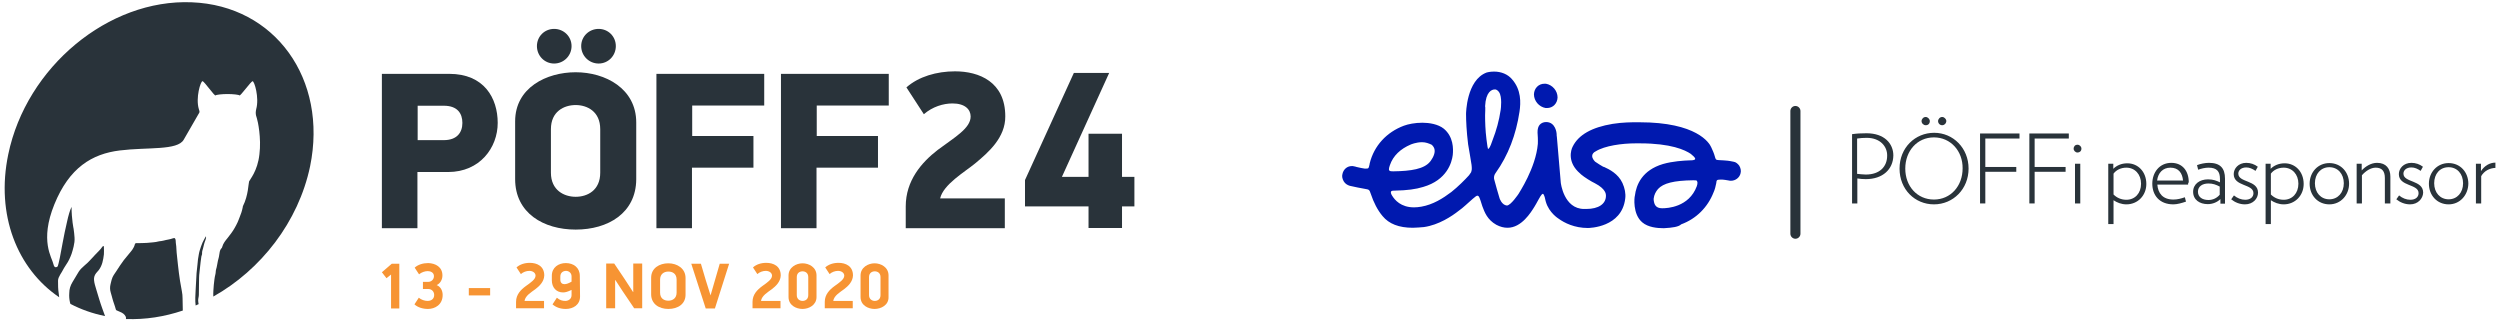 <?xml version="1.0" encoding="utf-8"?>
<!-- Generator: Adobe Illustrator 25.0.0, SVG Export Plug-In . SVG Version: 6.00 Build 0)  -->
<svg version="1.1" id="Layer_1" xmlns="http://www.w3.org/2000/svg" xmlns:xlink="http://www.w3.org/1999/xlink" x="0px" y="0px"
	 viewBox="0 0 1090 140" style="enable-background:new 0 0 1090 140;" xml:space="preserve">
<style type="text/css">
	.st0{fill:#29333A;}
	.st1{fill:#F79433;}
	.st2{fill:#0019AF;}
</style>
<g>
	<g>
		<g>
			<path class="st0" d="M43.3,130.6c-0.4-1.4-0.9-2.9-1.3-4.3c-0.4-1.4-0.9-2.8-1-4.2c-0.1-1.1,0.2-2.1,0.9-3
				c0.4-0.5,0.8-0.9,1.2-1.4c1.5-2,1.9-4.4,2.2-6.8c0.1-1,0-2,0-3c0-0.2,0.1-0.5-0.2-0.6c-0.2-0.1-0.3,0.2-0.5,0.3
				c-0.4,0.6-0.8,1.1-1.3,1.6c-1.2,1.2-2.4,2.5-3.6,3.8c-0.9,1-1.9,2-2.9,2.8c-0.9,0.8-1.8,1.6-2.5,2.7c-0.9,1.5-1.8,3-2.7,4.5
				s-1.4,3-1.4,4.8c-0.1,1.4,0,2.7,0.3,4c0.1,0.2,0.1,0.5,0.2,0.7c4.6,2.4,9.6,4.2,15.1,5.3c-0.4-1.1-0.8-2.2-1.2-3.3
				C44.2,133.3,43.7,132,43.3,130.6"/>
			<path class="st0" d="M79.3,127c-0.3-1.5-0.5-3-0.8-4.5c-0.3-2.3-0.7-4.6-0.9-6.9c-0.2-2.4-0.6-4.8-0.7-7.3c0-1.1-0.3-2.2-0.3-3.4
				c-0.1-1-0.4-1.3-1.2-1c-1.3,0.5-2.7,0.6-4.1,1c-0.6,0.2-1.3,0.2-1.9,0.3c-1.8,0.5-3.6,0.5-5.4,0.7c-1.5,0.1-3,0.1-4.5,0.1
				c-0.3,0-0.6,0.1-0.7,0.5c-0.4,1.7-1.5,2.9-2.5,4.1c-0.8,0.9-1.5,1.9-2.3,2.8c-1.1,1.5-2.2,3.1-3.2,4.7c-0.8,1.2-1.7,2.3-2.1,3.8
				c-0.2,0.6-0.3,1.3-0.5,2c-0.3,1.2-0.3,2.4,0.1,3.7c0.2,0.8,0.5,1.6,0.7,2.5c0.4,1.6,1.1,3.2,1.5,4.8c0.1,0.2,0.2,0.4,0.3,0.4
				c0.6,0.2,1,0.5,1.6,0.7c1,0.4,1.9,1,2.4,2c0.2,0.4,0.2,0.8,0.1,1.1H55c8.4,0.3,16.7-1,24.7-3.7c0-1.7-0.1-3.5-0.1-5.3
				C79.6,129,79.5,128,79.3,127"/>
			<path class="st0" d="M83.6,1c-36.3-1.5-72.1,28.2-80,66.3c-5.5,26.4,3.9,49.9,22.2,62.3c-0.1-0.6-0.1-1.1-0.2-1.7
				c-0.3-1.8-0.3-3.6-0.3-5.5c0-0.5,0.1-0.9,0.3-1.4c0.4-0.9,0.9-1.7,1.4-2.5c0.6-1.1,1.2-2.2,1.9-3.2c1-1.4,1.7-3,2.3-4.6
				c0.4-1.1,0.6-2.1,0.9-3.2c0.3-1.3,0.5-2.6,0.4-3.9c-0.1-1.3-0.2-2.5-0.4-3.8c0,0-0.9-4.1-0.9-9.6c-0.7,1.4-1.4,3.8-2,6.6
				c-1.4,5.8-2.6,13.2-3.1,15.5c-0.9,4.1-0.8,4.1-1.8,4.2c-0.4,0.1-0.8-0.4-1-1.3c-0.6-2.9-6.1-10.1,0.4-26.1s16.4-22,28.5-23.5
				s25.2,0.1,27.9-4.7c2.3-4,5.5-9.5,6.8-11.8c0.2-0.3,0-1-0.2-1.5c-1.5-5,0.8-12.3,1.6-12.2c0.8,0.1,5.3,6.7,5.7,6.2
				c0.2-0.3,2.7-0.6,5.2-0.6s5,0.3,5.2,0.6c0.3,0.5,4.9-6,5.7-6.2c0.8-0.1,3,7.2,1.6,12.2c-0.1,0.5-0.2,1-0.2,1.5
				c0,0.9,0.2,1.7,0.5,2.5c0.4,1.2,2,8.5,1.1,15.7c-0.8,7.3-4.2,11-4.5,11.8s-0.3,6.1-2.7,10.8c0,0.2-0.1,0.4-0.1,0.6
				c-0.3,1.5-0.8,3-1.4,4.4c-0.3,0.7-0.5,1.4-0.8,2c-0.4,0.8-0.8,1.7-1.3,2.5c-0.9,1.6-2,3-3.1,4.4c-0.9,1.1-1.9,2.3-2.3,3.8
				c-0.1,0.2-0.1,0.5-0.3,0.6c-0.6,0.6-0.8,1.4-0.9,2.2c-0.1,1.1-0.4,2.2-0.7,3.3c-0.3,1.3-0.4,2.6-0.8,3.8
				c-0.2,0.7-0.1,1.4-0.3,2.1c-0.4,1.5-0.5,3.1-0.7,4.7c-0.1,1.6-0.3,3.3-0.2,5c20.7-11.6,37.1-32.5,42.2-56.8
				C143,34.5,119.9,2.4,83.6,1"/>
			<path class="st0" d="M86.7,128.6c0-2.5,0.1-5,0.1-7.5c0-1.5,0.3-2.9,0.4-4.4c0.1-1.6,0.4-3.2,0.6-4.9c0.1-0.5,0.4-0.9,0.3-1.5
				c0-0.7,0.2-1.3,0.4-1.9c0.3-1.3,0.6-2.6,1.1-3.8c0.2-0.5,0.3-1,0.2-1.6c-0.3,0.5-0.5,0.8-0.7,1.2c-0.6,1-1,2-1.4,3.1
				c-0.4,1.2-0.8,2.3-1,3.5c-0.3,1.5-0.5,3-0.6,4.5c-0.1,1.3-0.3,2.5-0.4,3.8c-0.1,2.4-0.3,4.9-0.4,7.3c-0.1,2.3-0.3,4.5,0,6.8
				c0.4-0.2,0.9-0.4,1.3-0.6c-0.1-0.6-0.2-1.1-0.2-1.7C86.4,130.1,86.7,129.3,86.7,128.6"/>
		</g>
		<g>
			<path class="st0" d="M195.9,32.2c15.1,0,21.1,10.5,21.1,21.4c0,10.8-7.8,21.4-21.6,21.4H182v24.5h-15.5V32.2H195.9z M182.1,61.1
				h11.4c5.8,0,8.1-3.4,8.1-7.5s-2.1-7.5-8.1-7.5h-11.4V61.1z"/>
			<path class="st0" d="M251,100.1c-14,0-26.4-7.2-26.4-22V52.9c0-14.7,13.7-21.4,26.4-21.4c12.9,0,26.4,7.1,26.4,21.9v24.8
				C277.3,92.9,265.1,100.1,251,100.1z M241.6,12.6c4.2,0,7.6,3.3,7.6,7.5s-3.4,7.6-7.6,7.6c-4.2,0-7.5-3.4-7.5-7.6
				S237.4,12.6,241.6,12.6z M261.7,56.3c0-7.7-5.7-10.5-10.7-10.5c-5.1,0-10.8,2.8-10.8,10.5v19c0,7.7,5.8,10.5,10.8,10.5
				c5.1,0,10.7-2.8,10.7-10.5V56.3z M261,12.6c4.2,0,7.5,3.3,7.5,7.5s-3.3,7.6-7.5,7.6c-4.2,0-7.6-3.4-7.6-7.6S256.8,12.6,261,12.6z
				"/>
			<path class="st0" d="M301.7,59.3h26.8v13.8h-26.8v26.4h-15.5V32.2h47V46h-31.4v13.3C301.8,59.3,301.7,59.3,301.7,59.3z"/>
			<path class="st0" d="M356,59.3h26.8v13.8H356v26.4h-15.5V32.2h47V46h-31.4v13.3C356.1,59.3,356,59.3,356,59.3z"/>
			<g>
				<path class="st0" d="M425.1,71.3c-4.5,3.7-13.8,9.1-15.2,15.2h28.2v13h-43.2V90c0-11.2,6.8-19.1,13.9-24.6
					c7.2-5.4,14.4-9.4,14.4-14.6c0-3.1-2.5-5.7-7.9-5.7c-4,0-8.7,1.4-12.5,4.7l-7.6-11.7c5.3-4.7,13.2-7,21.2-7
					c10.5,0,21.9,4.6,21.9,19.6C438.4,60,430.9,66.5,425.1,71.3z"/>
				<path class="st0" d="M489.2,90v9.4h-14.6V90h-27.7V78.5l21.3-46.7h15.4L463,77.1h11.6V58.3h14.6v18.8h5.4V90H489.2z"/>
			</g>
		</g>
		<g>
			<path class="st1" d="M170.5,134.5v-14.8l-2,1.6l-2-2.6l4.3-3.7h3.3v19.5H170.5z"/>
			<path class="st1" d="M192.9,120.1c0,1.9-1,3.5-2.5,4.2c1.7,0.7,2.6,2.4,2.6,4.3c0,4.3-3.4,6.1-6.4,6.1c-2.3,0-4.5-0.7-5.9-2
				c0.1-0.2,1.7-2.6,1.9-2.9c1,0.9,2.6,1.4,3.8,1.4c1.8,0,2.9-1,2.9-2.6c0-1.5-1.1-2.6-2.6-2.6h-2.3v-3.1h2.3c1.3,0,2.5-1,2.5-2.5
				c0-1.6-1.5-2.2-2.7-2.2s-2.7,0.5-3.8,1.4l-1.9-2.9c1.4-1.3,3.6-2,5.9-2C189.9,114.8,192.9,116.4,192.9,120.1z"/>
			<path class="st1" d="M204.4,128.8v-3.2h9.3v3.2H204.4z"/>
			<path class="st1" d="M233.4,126.1c-1.6,1.2-4.4,2.8-4.7,5.1h8.5v3.2H225v-2.8c0-3.2,2.1-5.3,4.3-6.9c2.1-1.5,4.2-2.9,4.2-4.5
				c0-1.3-1.3-2.1-2.7-2.1c-1.3,0-2.7,0.5-3.7,1.4l-1.9-2.9c1.4-1.3,3.5-2,5.8-2c3.1,0,6.3,1.4,6.3,5.5
				C237.2,122.9,235.1,124.8,233.4,126.1z"/>
			<path class="st1" d="M252.9,129.3c0,3.6-3,5.4-6.2,5.4c-2.4,0-4.3-0.7-5.8-2l1.9-2.9c1.2,1.1,2.5,1.4,3.7,1.4
				c1.1,0,2.7-0.7,2.7-2.5v-2.3c-1.7,0.8-2.7,1.1-3.7,1.1c-3,0-4.9-2.2-4.9-5.3v-2c0-3.6,2.9-5.5,6.1-5.5c3.4,0,6.1,2,6.1,5.6
				L252.9,129.3L252.9,129.3z M246.8,118.1c-1.2,0-2.5,0.7-2.5,2.5v1.3c0,1.5,0.9,2,1.8,2c0.9,0,1.9-0.4,3.1-1.1v-2.3
				C249.2,118.9,247.9,118.1,246.8,118.1z"/>
			<path class="st1" d="M268.2,122.1v12.3h-3.9v-19.5h3.5l4.5,6.7l3.7,5.7h0.1v-12.4h3.9v19.5h-3.5l-5-7.4l-3.2-4.9
				C268.3,122.1,268.2,122.1,268.2,122.1z"/>
			<path class="st1" d="M291.4,134.7c-4.1,0-7.5-2.2-7.5-6.4v-7.2c0-4.2,3.6-6.3,7.5-6.3s7.5,2.3,7.5,6.4v7.1
				C299,132.5,295.6,134.7,291.4,134.7z M295,121.9c0-2.6-1.8-3.5-3.6-3.5c-1.8,0-3.6,1-3.6,3.5v5.7c0,2.6,1.8,3.5,3.6,3.5
				c1.8,0,3.6-1,3.6-3.5V121.9z"/>
			<path class="st1" d="M309.8,128.8l2-6.9l2-6.9h4.1l-6.2,19.5h-4l-6.3-19.5h4.2l2.1,7.1L309.8,128.8L309.8,128.8z"/>
			<path class="st1" d="M336.5,126.1c-1.6,1.2-4.4,2.8-4.7,5.1h8.5v3.2h-12.2v-2.8c0-3.2,2.1-5.3,4.3-6.9c2.1-1.5,4.2-2.9,4.2-4.5
				c0-1.3-1.3-2.1-2.7-2.1c-1.3,0-2.7,0.5-3.7,1.4l-1.9-2.9c1.4-1.3,3.5-2,5.8-2c3.1,0,6.3,1.4,6.3,5.5
				C340.3,122.9,338.2,124.8,336.5,126.1z"/>
			<path class="st1" d="M349.9,134.7c-2.8,0-6.1-1.6-6.1-5.2v-9.4c0-3.5,3.3-5.3,6.1-5.3c2.8,0,6.1,1.7,6.1,5.3v9.4
				C356,133,352.7,134.7,349.9,134.7z M352.4,120.8c0-1.8-1.3-2.5-2.5-2.5s-2.5,0.7-2.5,2.5v7.9c0,1.8,1.4,2.5,2.5,2.5
				c1.2,0,2.5-0.7,2.5-2.5V120.8z"/>
			<path class="st1" d="M368,126.1c-1.6,1.2-4.4,2.8-4.7,5.1h8.5v3.2h-12.2v-2.8c0-3.2,2.1-5.3,4.3-6.9c2.1-1.5,4.2-2.9,4.2-4.5
				c0-1.3-1.3-2.1-2.7-2.1c-1.3,0-2.7,0.5-3.7,1.4l-1.9-2.9c1.4-1.3,3.5-2,5.8-2c3.1,0,6.3,1.4,6.3,5.5
				C371.8,122.9,369.7,124.8,368,126.1z"/>
			<path class="st1" d="M381.3,134.7c-2.8,0-6.1-1.6-6.1-5.2v-9.4c0-3.5,3.3-5.3,6.1-5.3c2.8,0,6.1,1.7,6.1,5.3v9.4
				C387.5,133,384.2,134.7,381.3,134.7z M383.9,120.8c0-1.8-1.3-2.5-2.5-2.5s-2.5,0.7-2.5,2.5v7.9c0,1.8,1.4,2.5,2.5,2.5
				c1.2,0,2.5-0.7,2.5-2.5V120.8z"/>
		</g>
	</g>
	<g>
		<g id="Layer_x0020_1_1_">
			<path class="st2" d="M673.4,36.5c-2.6,0-4.5,2-4.6,4.6c0,2.9,2.2,5.5,5.1,6c0.1,0,0.4,0,0.6,0c2.6,0,4.5-2,4.6-4.6
				c0-2.9-2.2-5.5-5.1-6C673.7,36.5,673.5,36.5,673.4,36.5L673.4,36.5z M725.4,99.5c-2.9,0-6.8-0.4-9.3-2.5
				c-4.4-3.6-3.5-11.2-3.3-11.6c0.6-4.9,3.2-11.2,12.3-13.9c4.2-1.2,8.9-1.5,12-1.6l0,0c0.4,0,1.9,0,2-0.6s-1.2-1.6-1.9-2.2
				c-2.5-1.7-8.6-4.6-22.2-4.6c0,0-1.3,0-1.9,0c-5.8,0-13.4,1-17.4,3.5c-0.9,0.4-1.5,1.2-1.5,1.9c-0.1,1.3,1.2,2.5,1.3,2.6l0,0
				c1.3,0.9,2.6,1.7,3.5,2.2l0.4,0.1c2.2,1,6.1,2.9,8,7c1,2.2,1.5,4.6,1.2,6.8c-1.5,12.6-15.7,12.8-16.3,12.8l0,0
				c-5.8,0-10.2-2.2-12.8-4.1c0,0-4.1-2.5-5.5-7.3c0-0.1-0.3-1-0.3-1.2c-0.1-0.7-0.6-2.3-1-2.3c-0.6,0-1.6,2-1.9,2.5
				c-0.7,1.2-1.5,2.8-1.7,3c-1.6,2.6-5.7,9.3-11.8,9.3c-1.6,0-3.2-0.4-4.9-1.3c-3.9-2.2-5.1-5.4-6.1-8.1c-0.3-0.7-0.4-1.5-0.7-2.2
				c-1-3-1.2-3-3.5-1c-2.2,1.9-4.2,3.9-6.1,5.2c-2.9,2.3-8.7,6.2-15.2,7.1c-1.6,0.1-3.2,0.3-4.8,0.3c-6.1,0-10.4-1.7-13.2-5.1
				c-2.2-2.6-3.9-6-5.1-9.6c-0.7-2.2-0.9-1.9-2.8-2.3c-2.2-0.4-3.8-0.7-6.4-1.3c-1-0.3-2-0.9-2.6-1.9c-0.6-1-0.9-2.2-0.6-3.2
				c0.4-2,2-3.5,4.1-3.5c0.3,0,0.6,0,0.9,0.1c0.4,0.1,0.7,0.1,1.2,0.3c1,0.3,2.9,0.6,3.5,0.7c0.1,0,0.3,0,0.4,0c1.3,0,1.3,0,1.7-1.7
				c0-0.1,0.1-0.4,0.1-0.6c1.9-7.7,7.4-13.6,14.9-16.4c1.9-0.7,4.8-1.3,8.1-1.3c2.9,0,6.8,0.6,9.3,2.6c4.2,3.5,4.2,8.7,3.9,11.5
				c-0.4,3.2-2.5,10.9-12.9,13.9c-3.2,1-7,1.5-12.3,1.6c-0.7,0-1.5,0-1.7,0.4c-0.3,0.7,0.4,1.7,0.4,1.7c1.2,2,3.9,5.2,9.6,5.2
				c1,0,2-0.1,3.2-0.3c5.1-0.9,9.4-3.6,13.1-6.4c2.8-2.2,6.1-5.5,7.7-7.3c0.1-0.1,0.4-0.6,0.9-1.3c0.1-0.4,0.3-0.9,0.3-1.3
				c0-0.6,0-1.2-0.1-1.9c-0.1-0.4-1.3-8.3-1.5-9c-0.7-5.7-0.9-10.3-0.9-13.2c0-0.1,0.1-14.8,9-18.1c0.1,0,1.3-0.4,3.2-0.4
				c3.2,0,6,1.2,7.8,3.3c4.1,4.6,3.9,10.2,3.3,14.2c-1.5,10-4.9,19-10.4,26.7c-1,1.3-0.7,2.8-0.6,2.9c0.7,2.6,1.5,5.5,2.3,8.1
				c0,0.1,1,3,3.2,3.2c1.7,0,5.1-5.1,5.1-5.1c0.1-0.3,7.5-11.2,8.4-21.8c0-0.1,0.1-1.9-0.1-4.4c0,0-0.3-2.5,0.9-3.9
				c0.6-0.7,1.6-1.2,2.8-1.2c4.2,0,4.6,4.9,4.6,5.2c0,0.4,0,0.9,0.1,1.3c0.1,1.5,1.2,14.5,1.7,19.9c0,0.1,1.3,11.5,10.2,11.5
				c0.1,0,0.4,0,0.9,0c5.4,0,8.6-2.2,8.6-5.8c0-0.6,0-2.9-4.8-5.4c-1.5-0.7-4.6-2.6-6.1-3.9l-0.3-0.3c-5.8-4.9-4.1-10.3-3.3-11.8
				c2.5-5.1,8.3-8.4,17.4-9.9c4.4-0.7,8.4-0.7,10.4-0.7c0.7,0,1.2,0,1.3,0c25,0,30.5,9,31.3,10.9c0.6,1.3,1.2,2.6,1.6,4.1
				c0.3,1,0.3,1.5,1.7,1.5c0.7,0,1.3,0.1,1.9,0.1c1.3,0.1,2.2,0.1,4.5,0.6c1,0.1,1.9,0.9,2.5,1.7c0.6,1,0.9,2.2,0.6,3.3
				c-0.4,1.9-2.2,3.3-4.2,3.3c-0.3,0-0.6,0-0.9-0.1c-1.5-0.3-2-0.3-2.8-0.4c-0.1,0-0.4,0-0.7,0c-0.1,0-0.1,0-0.3,0
				c-1.5,0-1.6,0.3-1.7,1.5c-0.3,1.5-0.6,2.8-1.2,4.1c-2.5,6.4-7.5,11.5-14.1,13.9C731.9,98.9,729.2,99.3,725.4,99.5L725.4,99.5z
				 M738.3,78.6c-8.6,0.1-13.1,1.3-15.4,3.8c-1,1.2-1.7,2.5-1.9,4.2c0,0-0.1,1.6,0.7,2.9c0.6,0.9,1.6,1.3,2.9,1.3c0,0,0.1,0,0.3,0
				c1.9,0,11.5-0.4,14.9-9.6c0-0.1,0.6-1.5,0.1-2.2C739.9,78.6,739.2,78.6,738.3,78.6L738.3,78.6L738.3,78.6z M620,62
				c-2.6,0-4.9,1-4.9,1c-4.5,1.9-7.7,4.9-9.1,9c0,0.1-0.7,1.7-0.3,2.3c0.3,0.4,1,0.4,1.7,0.4h0.1c7.7-0.1,13.4-1,16-4.2
				c0.1-0.1,2.3-2.8,2-5.1c-0.1-0.9-0.6-1.7-1.3-2.3C622.9,62.5,621.6,62,620,62L620,62z M647.5,50.3c0,2.6,0.1,6.5,0.6,10.4
				c0.3,2,0.4,3.3,0.6,3.9c0,0.3,0.1,0.3,0.1,0.3c0.1,0,0.1,0,0.3-0.1c0.6-0.6,1.3-2.6,1.7-3.8c1.6-4.1,2.8-8.4,3.5-13.1
				c0.1-0.6,0.7-5.7-0.7-7.7c-0.4-0.6-0.9-1-1.5-1.2c0,0-0.1,0-0.4,0c-1.2,0-3.9,0.9-4.2,7.4C647.7,46.5,647.5,49.5,647.5,50.3
				L647.5,50.3z"/>
		</g>
		<path class="st0" d="M813.9,60.1c-1.4,0-2.9,0.1-4.2,0.3v15.4c1,0.1,2.6,0.3,3.8,0.3c6.1,0,9.3-3.5,9.3-8.2
			C822.9,63.9,819.8,60.1,813.9,60.1 M813.5,78.1c-1.2,0-2.7-0.1-3.7-0.3v10.9h-2.3V58.5c2-0.3,4-0.4,6.3-0.4
			c7.8,0,11.7,4.5,11.7,9.7C825.4,73.8,820.9,78.1,813.5,78.1"/>
		<path class="st0" d="M846.8,54.6c-1,0-1.8-0.8-1.8-1.8c0-0.9,0.8-1.8,1.8-1.8c0.9,0,1.8,0.9,1.8,1.8
			C848.5,53.9,847.7,54.6,846.8,54.6 M839.6,54.6c-0.9,0-1.8-0.8-1.8-1.8c0-0.9,0.8-1.8,1.8-1.8c0.9,0,1.8,0.9,1.8,1.8
			C841.4,53.9,840.7,54.6,839.6,54.6 M843.2,59.9c-7.3,0-12.5,5.9-12.5,13.6S835.9,87,843.2,87c7.3,0,12.5-5.9,12.5-13.6
			C855.8,65.9,850.5,59.9,843.2,59.9 M843.2,89.1c-8.3,0-15-6.5-15-15.6s6.8-15.6,15.1-15.6c8.3,0,15,6.7,15,15.6
			S851.6,89.1,843.2,89.1"/>
		<polygon class="st0" points="865.6,60.4 865.6,72.8 879.1,72.8 879.1,74.9 865.6,74.9 865.6,88.7 863.3,88.7 863.3,58.2 
			880.5,58.2 880.5,60.4 		"/>
		<polygon class="st0" points="887.1,60.4 887.1,72.8 900.6,72.8 900.6,74.9 887.1,74.9 887.1,88.7 884.8,88.7 884.8,58.2 902,58.2 
			902,60.4 		"/>
		<path class="st0" d="M904.7,71.4h2.3v17.3h-2.3V71.4z M905.8,66.5c-0.9,0-1.7-0.8-1.7-1.7c0-0.9,0.6-1.7,1.7-1.7
			c0.9,0,1.7,0.8,1.7,1.7C907.5,65.9,906.7,66.5,905.8,66.5"/>
		<path class="st0" d="M927.1,73.1c-2.4,0-4.4,1-5.6,2.6v9.1c1.4,1.4,3.3,2.3,5.6,2.3c3.7,0,6.4-2.8,6.4-7
			C933.5,76,930.8,73.1,927.1,73.1 M927.1,89.1c-2.2,0-4.1-0.8-5.6-1.8v10.4h-2.3V71.4h2.2v2.2c1.4-1.4,3.5-2.4,6.1-2.4
			c4.7,0,8.3,3.7,8.3,9C935.8,85.2,932.1,89.1,927.1,89.1"/>
		<path class="st0" d="M951.8,78.7c-0.3-3.2-1.9-5.6-5.5-5.6c-3.3,0-5.4,2.3-5.8,5.6H951.8L951.8,78.7z M954,80.5h-13.4
			c0.3,3.7,2.3,6.5,7,6.5c1.7,0,3.3-0.4,5-1c0,0,0.5,2,0.5,1.9c-1.8,0.6-3.8,1.2-5.5,1.2c-6.1,0-9.2-4-9.2-9c0-4.9,3.1-9.1,8.3-9.1
			c4.9,0,7.6,3.6,7.6,8.5C954,79.7,954,80.1,954,80.5"/>
		<path class="st0" d="M967.9,81.4c-1.7-0.9-3.1-1.4-5-1.4c-2.7,0-4.6,1.3-4.6,3.6c0,2.3,1.9,3.6,4.6,3.6c2,0,3.7-0.9,4.9-2.3v-3.5
			H967.9z M968.1,88.7v-1.9c-1.3,1.3-3.3,2.2-5.5,2.2c-3.6,0-6.4-1.9-6.4-5.4c0-3.3,2.8-5.4,6.5-5.4c2.3,0,3.7,0.6,5.2,1.3v-1.5
			c0-3.3-1.4-4.9-5-4.9c-1.4,0-3.2,0.4-4.5,0.9l-0.5-2c1.5-0.6,3.6-1,5.2-1c4.9,0,7,2.3,7,6.9v10.9H968.1L968.1,88.7z"/>
		<path class="st0" d="M978.8,89.1c-2.3,0-4.4-0.9-6-2.2l1.2-1.7c1.4,1.2,3.2,1.9,4.9,1.9c2.3,0,3.6-1.2,3.6-2.9
			c0-4.1-8.6-2.8-8.6-8.3c0-2.4,2-4.9,5.5-4.9c1.8,0,3.6,0.6,5,1.7l-1,1.8c-1.3-0.9-2.6-1.5-4-1.5c-2.3,0-3.5,1.3-3.5,2.7
			c0,4,8.6,2.7,8.6,8.3C984.5,86.6,982.3,89.1,978.8,89.1"/>
		<path class="st0" d="M995.7,73.1c-2.4,0-4.4,1-5.6,2.6v9.1c1.4,1.4,3.3,2.3,5.6,2.3c3.7,0,6.4-2.8,6.4-7
			C1002.1,76,999.4,73.1,995.7,73.1 M995.7,89.1c-2.2,0-4.1-0.8-5.6-1.8v10.4h-2.3V71.4h2.2v2.2c1.4-1.4,3.5-2.4,6.1-2.4
			c4.7,0,8.3,3.7,8.3,9C1004.4,85.2,1000.7,89.1,995.7,89.1"/>
		<path class="st0" d="M1015.6,72.9c-3.7,0-6.3,2.9-6.3,7s2.6,7,6.3,7s6.3-2.9,6.3-7S1019.3,72.9,1015.6,72.9 M1015.6,89.1
			c-5.1,0-8.6-4-8.6-9c0-5,3.6-9,8.6-9c5.1,0,8.6,4,8.6,9C1024.2,85,1020.6,89.1,1015.6,89.1"/>
		<path class="st0" d="M1039.8,88.7V77.6c0-2.9-1.2-4.5-4-4.5c-2.2,0-4.4,1.5-6,3.3v12.3h-2.3V71.4h2.2v2.9c1.7-1.8,4.1-3.3,6.7-3.3
			c4,0,5.8,2.6,5.8,6v11.7H1039.8L1039.8,88.7z"/>
		<path class="st0" d="M1050.8,89.1c-2.3,0-4.4-0.9-6-2.2l1.2-1.7c1.4,1.2,3.2,1.9,4.9,1.9c2.3,0,3.6-1.2,3.6-2.9
			c0-4.1-8.6-2.8-8.6-8.3c0-2.4,2-4.9,5.5-4.9c1.8,0,3.6,0.6,5,1.7l-1,1.8c-1.3-0.9-2.6-1.5-4-1.5c-2.3,0-3.5,1.3-3.5,2.7
			c0,4,8.6,2.7,8.6,8.3C1056.4,86.6,1054.2,89.1,1050.8,89.1"/>
		<path class="st0" d="M1067.6,72.9c-3.8,0-6.3,2.9-6.3,7s2.6,7,6.3,7c3.7,0,6.3-2.9,6.3-7S1071.3,72.9,1067.6,72.9 M1067.6,89.1
			c-5.1,0-8.6-4-8.6-9c0-5,3.6-9,8.6-9c5.1,0,8.6,4,8.6,9C1076.1,85,1072.6,89.1,1067.6,89.1"/>
		<path class="st0" d="M1081.8,76.8v11.9h-2.3V71.4h2.2v3.2c1.5-2.3,3.8-3.7,6.3-3.7v2.3C1085.5,73.3,1083.1,74.5,1081.8,76.8"/>
		<path class="st0" d="M780.6,48.4c0-1.2,1-2.2,2.2-2.2c1.2,0,2.2,1,2.2,2.2v53.5c0,1.2-1,2.2-2.2,2.2c-1.2,0-2.2-1-2.2-2.2V48.4z"
			/>
	</g>
</g>
</svg>
